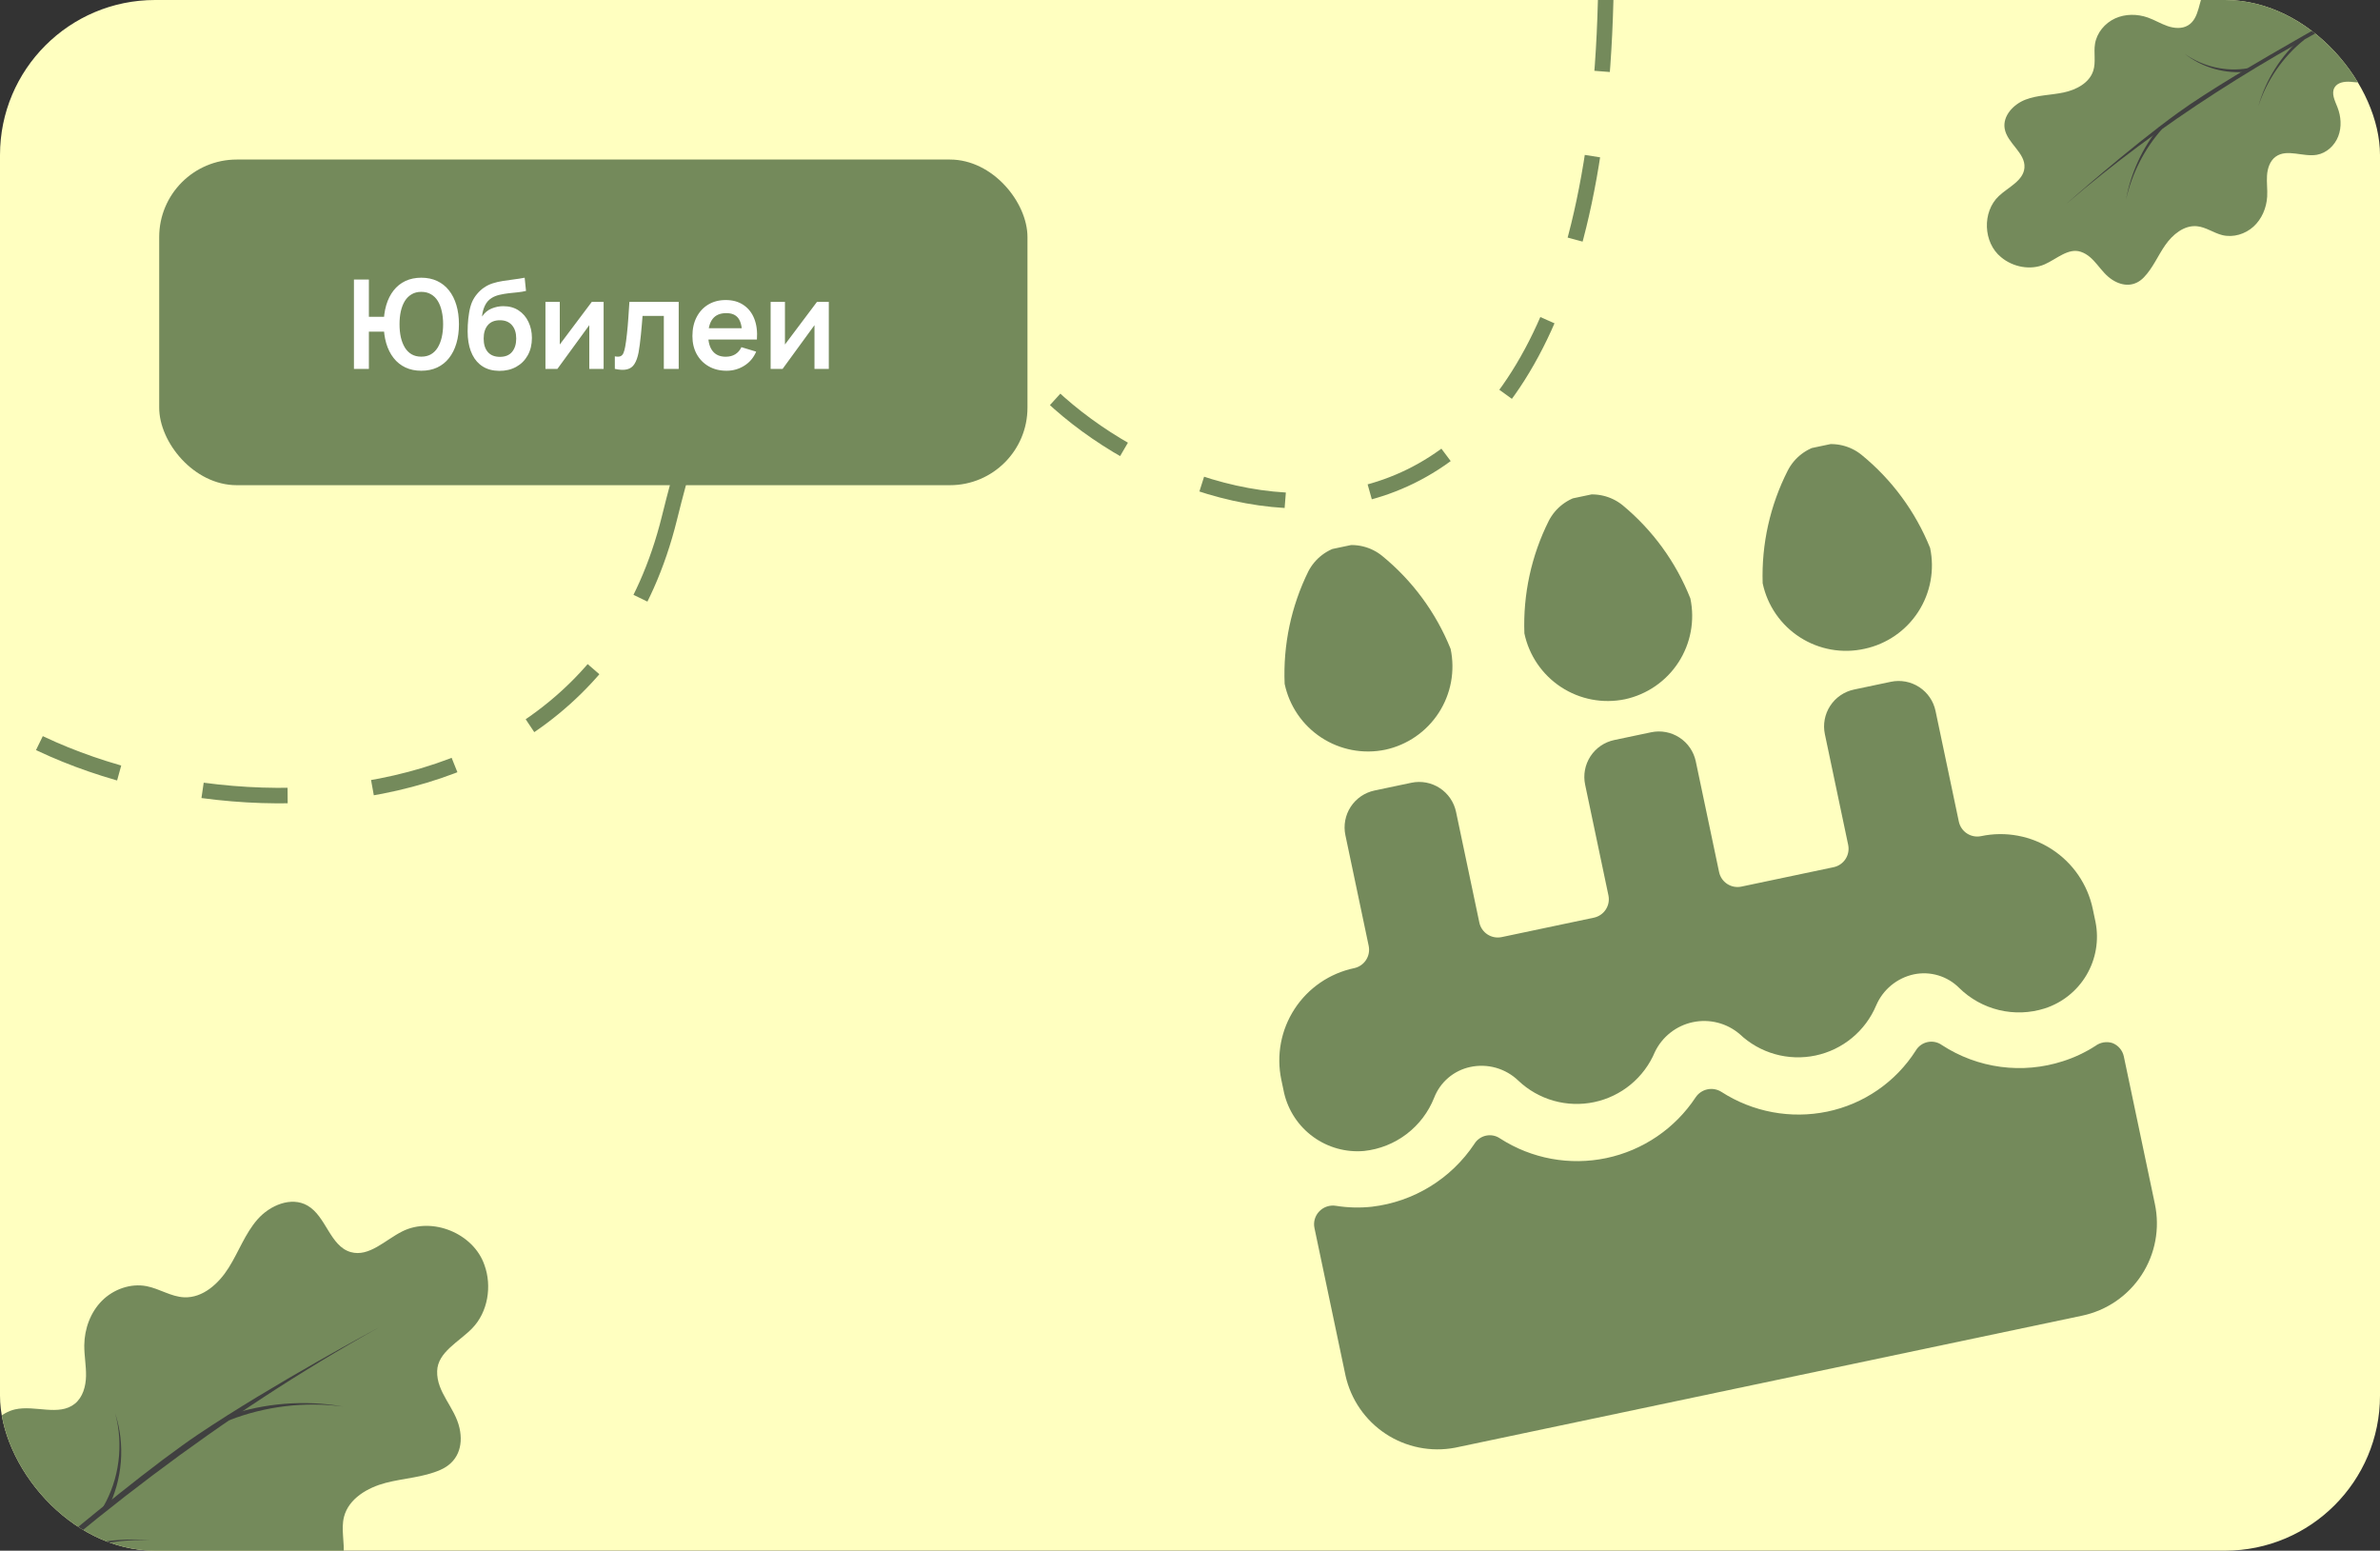 <svg width="307" height="200" viewBox="0 0 307 200" fill="none" xmlns="http://www.w3.org/2000/svg">
<rect x="0" y="0" width="307" height="200" fill="#333333" stroke="none"/>
<g clip-path="url(#clip0_1142_7271)">
<rect width="307" height="200" rx="20" fill="#FFFFC0"/>
<path d="M86.346 66.833C74.151 116.219 6.046 106.896 -10.087 84.078L-13 -107.662L205.599 -110.982L207.154 -8.64C208.647 89.657 146.956 67.803 131.021 45.924C115.086 24.046 98.541 17.448 86.346 66.833Z" stroke="#748A5B" stroke-width="2" stroke-dasharray="11 11"/>
<rect x="20.535" y="20.577" width="112" height="42" rx="10" fill="#748A5B"/>
<path d="M45.655 47.577V36.057H47.583V40.857H49.807V42.777H47.583V47.577H45.655ZM54.343 47.817C53.581 47.817 52.898 47.676 52.295 47.393C51.698 47.111 51.191 46.705 50.775 46.177C50.359 45.649 50.042 45.017 49.823 44.281C49.605 43.54 49.495 42.718 49.495 41.817C49.495 40.91 49.605 40.089 49.823 39.353C50.042 38.617 50.359 37.985 50.775 37.457C51.191 36.929 51.698 36.524 52.295 36.241C52.898 35.959 53.581 35.817 54.343 35.817C55.106 35.817 55.788 35.959 56.391 36.241C56.994 36.524 57.503 36.929 57.919 37.457C58.335 37.985 58.653 38.617 58.871 39.353C59.09 40.089 59.199 40.91 59.199 41.817C59.199 42.729 59.09 43.553 58.871 44.289C58.653 45.025 58.335 45.657 57.919 46.185C57.503 46.713 56.994 47.118 56.391 47.401C55.788 47.678 55.106 47.817 54.343 47.817ZM54.343 46.001C54.823 46.001 55.239 45.9 55.591 45.697C55.943 45.489 56.234 45.199 56.463 44.825C56.693 44.447 56.866 44.004 56.983 43.497C57.1 42.985 57.159 42.425 57.159 41.817C57.159 41.209 57.1 40.652 56.983 40.145C56.871 39.633 56.7 39.191 56.471 38.817C56.242 38.444 55.949 38.156 55.591 37.953C55.239 37.745 54.823 37.641 54.343 37.641C53.868 37.641 53.455 37.745 53.103 37.953C52.751 38.156 52.458 38.444 52.223 38.817C51.994 39.191 51.821 39.633 51.703 40.145C51.591 40.652 51.535 41.209 51.535 41.817C51.535 42.425 51.591 42.985 51.703 43.497C51.821 44.004 51.994 44.447 52.223 44.825C52.453 45.199 52.743 45.489 53.095 45.697C53.453 45.9 53.868 46.001 54.343 46.001ZM64.388 47.833C63.566 47.822 62.868 47.639 62.292 47.281C61.716 46.924 61.265 46.42 60.94 45.769C60.614 45.118 60.417 44.35 60.348 43.465C60.316 43.012 60.313 42.505 60.34 41.945C60.366 41.385 60.425 40.839 60.516 40.305C60.606 39.772 60.732 39.319 60.892 38.945C61.057 38.572 61.273 38.228 61.54 37.913C61.806 37.593 62.094 37.327 62.404 37.113C62.756 36.868 63.137 36.678 63.548 36.545C63.964 36.412 64.398 36.31 64.852 36.241C65.305 36.166 65.772 36.1 66.252 36.041C66.732 35.983 67.206 35.908 67.676 35.817L67.852 37.521C67.553 37.596 67.206 37.654 66.812 37.697C66.422 37.734 66.017 37.777 65.596 37.825C65.18 37.873 64.782 37.943 64.404 38.033C64.025 38.124 63.697 38.257 63.42 38.433C63.036 38.668 62.742 39.004 62.54 39.441C62.337 39.879 62.217 40.34 62.18 40.825C62.51 40.334 62.921 39.99 63.412 39.793C63.908 39.59 64.409 39.489 64.916 39.489C65.684 39.489 66.342 39.67 66.892 40.033C67.446 40.396 67.87 40.889 68.164 41.513C68.462 42.132 68.612 42.822 68.612 43.585C68.612 44.438 68.433 45.185 68.076 45.825C67.718 46.465 67.222 46.961 66.588 47.313C65.953 47.665 65.22 47.839 64.388 47.833ZM64.484 46.025C65.177 46.025 65.7 45.812 66.052 45.385C66.409 44.953 66.588 44.38 66.588 43.665C66.588 42.934 66.404 42.358 66.036 41.937C65.673 41.516 65.156 41.305 64.484 41.305C63.801 41.305 63.281 41.516 62.924 41.937C62.566 42.358 62.388 42.934 62.388 43.665C62.388 44.412 62.569 44.993 62.932 45.409C63.294 45.82 63.812 46.025 64.484 46.025ZM77.862 38.937V47.577H76.014V41.937L71.902 47.577H70.358V38.937H72.206V44.433L76.334 38.937H77.862ZM79.308 47.577V45.961C79.623 46.02 79.866 46.014 80.036 45.945C80.207 45.87 80.335 45.732 80.42 45.529C80.506 45.327 80.58 45.057 80.644 44.721C80.73 44.246 80.804 43.7 80.868 43.081C80.938 42.462 80.996 41.801 81.044 41.097C81.098 40.393 81.146 39.673 81.188 38.937H87.548V47.577H85.628V40.745H82.884C82.858 41.092 82.826 41.481 82.788 41.913C82.751 42.34 82.711 42.772 82.668 43.209C82.626 43.647 82.578 44.062 82.524 44.457C82.476 44.846 82.426 45.18 82.372 45.457C82.25 46.081 82.074 46.575 81.844 46.937C81.62 47.3 81.306 47.532 80.9 47.633C80.495 47.74 79.964 47.721 79.308 47.577ZM93.724 47.817C92.849 47.817 92.081 47.628 91.42 47.249C90.758 46.87 90.241 46.345 89.868 45.673C89.5 45.001 89.316 44.228 89.316 43.353C89.316 42.409 89.497 41.59 89.86 40.897C90.222 40.199 90.726 39.657 91.372 39.273C92.017 38.889 92.764 38.697 93.612 38.697C94.508 38.697 95.268 38.908 95.892 39.329C96.521 39.745 96.988 40.334 97.292 41.097C97.596 41.86 97.71 42.758 97.636 43.793H95.724V43.089C95.718 42.151 95.553 41.465 95.228 41.033C94.902 40.601 94.39 40.385 93.692 40.385C92.902 40.385 92.316 40.63 91.932 41.121C91.548 41.606 91.356 42.319 91.356 43.257C91.356 44.132 91.548 44.809 91.932 45.289C92.316 45.769 92.876 46.009 93.612 46.009C94.086 46.009 94.494 45.905 94.836 45.697C95.182 45.484 95.449 45.177 95.636 44.777L97.54 45.353C97.209 46.132 96.697 46.737 96.004 47.169C95.316 47.601 94.556 47.817 93.724 47.817ZM90.748 43.793V42.337H96.692V43.793H90.748ZM106.909 38.937V47.577H105.061V41.937L100.949 47.577H99.405V38.937H101.253V44.433L105.381 38.937H106.909Z" fill="white"/>
<g clip-path="url(#clip1_1142_7271)">
<path d="M178.677 96.698C181.518 96.087 184.001 94.376 185.582 91.938C187.164 89.501 187.716 86.536 187.118 83.692C185.23 79.011 182.191 74.882 178.281 71.691C177.556 71.105 176.711 70.689 175.806 70.471C174.901 70.254 173.958 70.24 173.047 70.432C172.136 70.624 171.279 71.016 170.538 71.58C169.798 72.144 169.192 72.867 168.765 73.694C166.547 78.197 165.495 83.185 165.708 88.2C166.307 91.043 168.007 93.534 170.438 95.127C172.868 96.719 175.831 97.284 178.677 96.698Z" fill="#748A5B"/>
<path d="M240.527 83.676C243.367 83.065 245.85 81.354 247.432 78.916C249.014 76.479 249.566 73.514 248.967 70.67C247.08 65.989 244.04 61.861 240.13 58.669C239.406 58.083 238.561 57.667 237.656 57.449C236.75 57.232 235.808 57.218 234.897 57.41C233.986 57.602 233.129 57.994 232.388 58.558C231.648 59.123 231.042 59.844 230.615 60.672C228.324 65.169 227.207 70.173 227.368 75.218C227.667 76.642 228.247 77.993 229.073 79.191C229.899 80.389 230.954 81.411 232.179 82.198C233.403 82.985 234.771 83.521 236.204 83.775C237.637 84.029 239.107 83.995 240.527 83.676Z" fill="#748A5B"/>
<path d="M209.602 90.188C212.442 89.576 214.925 87.865 216.507 85.427C218.089 82.99 218.641 80.025 218.042 77.181C216.185 72.503 213.178 68.369 209.301 65.16C208.576 64.575 207.731 64.158 206.826 63.941C205.92 63.723 204.978 63.709 204.067 63.901C203.156 64.093 202.299 64.485 201.558 65.049C200.818 65.614 200.212 66.336 199.785 67.163C197.531 71.663 196.446 76.659 196.633 81.689C197.232 84.533 198.932 87.023 201.363 88.616C203.793 90.209 206.755 90.774 209.602 90.188Z" fill="#748A5B"/>
<path d="M255.551 107.84C254.92 107.973 254.263 107.85 253.723 107.498C253.183 107.146 252.805 106.593 252.672 105.962L249.667 91.689C249.401 90.427 248.645 89.323 247.565 88.619C246.485 87.914 245.169 87.668 243.907 87.933L239.15 88.935C237.888 89.201 236.783 89.957 236.079 91.037C235.374 92.117 235.128 93.433 235.394 94.695L238.399 108.967C238.531 109.598 238.408 110.256 238.056 110.796C237.704 111.336 237.152 111.714 236.521 111.847L224.626 114.351C223.996 114.484 223.338 114.361 222.798 114.009C222.258 113.657 221.88 113.104 221.747 112.473L218.742 98.2C218.476 96.939 217.72 95.834 216.64 95.13C215.56 94.425 214.244 94.179 212.982 94.445L208.225 95.446C206.963 95.712 205.858 96.468 205.154 97.548C204.449 98.628 204.203 99.944 204.469 101.206L207.474 115.479C207.607 116.109 207.483 116.767 207.131 117.307C206.779 117.847 206.227 118.225 205.596 118.358L193.702 120.863C193.071 120.995 192.413 120.872 191.873 120.52C191.333 120.168 190.955 119.615 190.822 118.985L187.817 104.712C187.551 103.45 186.795 102.345 185.715 101.641C184.635 100.936 183.319 100.69 182.057 100.956L177.3 101.957C176.038 102.223 174.933 102.979 174.229 104.059C173.525 105.139 173.278 106.455 173.544 107.717L176.549 121.99C176.682 122.621 176.558 123.278 176.206 123.818C175.854 124.359 175.302 124.737 174.671 124.869C171.516 125.534 168.755 127.424 166.994 130.124C165.233 132.824 164.617 136.113 165.281 139.268L165.642 140.981C166.176 143.258 167.513 145.267 169.408 146.638C171.302 148.009 173.628 148.652 175.958 148.447C177.948 148.233 179.84 147.48 181.433 146.269C183.026 145.058 184.257 143.436 184.995 141.576C185.379 140.585 186.004 139.704 186.812 139.013C187.621 138.323 188.588 137.844 189.628 137.62C190.732 137.377 191.88 137.412 192.967 137.72C194.055 138.029 195.05 138.601 195.863 139.387C197.148 140.603 198.708 141.489 200.41 141.97C202.112 142.45 203.905 142.511 205.636 142.146C207.366 141.782 208.983 141.003 210.347 139.877C211.71 138.751 212.781 137.311 213.466 135.681C213.934 134.707 214.619 133.853 215.47 133.185C216.32 132.518 217.312 132.055 218.37 131.832C219.428 131.61 220.522 131.633 221.569 131.901C222.617 132.169 223.588 132.674 224.409 133.377C225.694 134.593 227.254 135.479 228.956 135.959C230.658 136.44 232.451 136.5 234.182 136.136C235.912 135.772 237.529 134.993 238.893 133.867C240.256 132.741 241.327 131.301 242.012 129.671C242.444 128.662 243.112 127.772 243.959 127.074C244.807 126.377 245.809 125.894 246.883 125.664C247.924 125.45 249.003 125.498 250.021 125.804C251.04 126.11 251.966 126.664 252.717 127.417C254.142 128.821 255.924 129.809 257.869 130.275C259.815 130.741 261.851 130.667 263.758 130.061C266.02 129.33 267.937 127.795 269.144 125.746C270.352 123.697 270.767 121.277 270.31 118.943L269.95 117.23C269.286 114.076 267.396 111.314 264.695 109.553C261.995 107.792 258.706 107.176 255.551 107.84Z" fill="#748A5B"/>
<path d="M270.291 134.896C268.983 135.739 267.569 136.404 266.086 136.875C263.496 137.71 260.752 137.957 258.054 137.596C255.357 137.236 252.774 136.278 250.494 134.792C250.23 134.601 249.93 134.468 249.612 134.401C249.294 134.334 248.965 134.334 248.647 134.401C248.329 134.468 248.029 134.6 247.765 134.79C247.501 134.98 247.28 135.223 247.116 135.503C245.835 137.509 244.165 139.239 242.205 140.59C240.246 141.941 238.035 142.887 235.705 143.371C230.997 144.347 226.094 143.434 222.053 140.829C221.516 140.487 220.867 140.369 220.244 140.5C219.622 140.631 219.075 141.001 218.722 141.531C216.063 145.555 211.925 148.37 207.205 149.364C202.485 150.358 197.563 149.451 193.507 146.84C193.245 146.657 192.949 146.53 192.637 146.466C192.324 146.403 192.002 146.404 191.69 146.469C191.378 146.535 191.082 146.664 190.822 146.848C190.562 147.033 190.342 147.268 190.176 147.541C188.693 149.765 186.744 151.641 184.465 153.039C182.186 154.436 179.63 155.323 176.975 155.637C175.428 155.804 173.866 155.766 172.33 155.522C171.944 155.457 171.547 155.487 171.175 155.609C170.803 155.73 170.465 155.94 170.192 156.22C169.914 156.501 169.711 156.846 169.599 157.225C169.488 157.604 169.473 158.005 169.556 158.391L173.562 177.422C174.249 180.503 176.108 183.196 178.745 184.932C181.383 186.667 184.591 187.308 187.693 186.719L268.573 169.69C270.135 169.361 271.617 168.728 272.935 167.826C274.252 166.925 275.378 165.773 276.25 164.436C277.122 163.099 277.722 161.603 278.016 160.034C278.31 158.465 278.292 156.854 277.963 155.292L273.957 136.261C273.876 135.874 273.701 135.514 273.446 135.212C273.192 134.91 272.866 134.676 272.499 134.531C272.129 134.41 271.735 134.381 271.35 134.444C270.966 134.508 270.602 134.663 270.291 134.896Z" fill="#748A5B"/>
</g>
<g clip-path="url(#clip2_1142_7271)">
<path d="M34.641 206.042C33.37 205.659 32.19 205.008 30.914 204.639C29.639 204.266 28.174 204.207 27.07 204.944C24.876 206.406 25.389 209.799 24.06 212.077C23.129 213.674 21.26 214.614 19.409 214.635C17.558 214.656 15.757 213.842 14.376 212.614C13.401 211.747 12.354 210.584 11.073 210.831C9.978 211.037 9.358 212.201 9.055 213.274C8.752 214.346 8.568 215.536 7.769 216.313C6.482 217.571 4.305 217.095 2.768 216.157C1.231 215.218 -0.143 213.888 -1.907 213.541C-2.948 213.336 -4.032 213.505 -5.086 213.39C-6.141 213.275 -7.874 214.034 -8.191 213.024C-8.73 212.359 -8.22 210.058 -8.049 209.188C-7.845 208.146 -7.357 207.165 -7.242 206.11C-7.044 204.324 -7.903 202.611 -8.335 200.869C-8.767 199.126 -8.571 196.907 -6.985 196.054C-6.005 195.523 -4.816 195.707 -3.697 195.737C-2.585 195.771 -1.289 195.525 -0.758 194.541C-0.143 193.391 -0.937 192.044 -1.473 190.853C-2.232 189.167 -2.468 187.206 -1.892 185.448C-1.316 183.69 0.139 182.188 1.943 181.776C4.512 181.192 7.601 182.698 9.653 181.044C10.689 180.212 11.072 178.794 11.097 177.465C11.122 176.136 10.857 174.818 10.871 173.49C10.896 171.383 11.667 169.259 13.15 167.767C14.638 166.276 16.852 165.484 18.921 165.888C20.572 166.21 22.063 167.244 23.742 167.319C26.16 167.433 28.224 165.548 29.506 163.495C30.791 161.448 31.62 159.097 33.214 157.275C34.809 155.453 37.567 154.282 39.665 155.49C42.081 156.878 42.565 160.732 45.247 161.49C47.613 162.157 49.684 159.924 51.882 158.824C55.75 156.881 61.09 159.069 62.49 163.16C63.475 165.864 62.946 169.215 60.921 171.306C59.208 173.074 56.459 174.378 56.389 176.837C56.308 179.621 58.674 181.474 59.276 184.196C59.797 186.557 59.023 188.607 56.803 189.58C54.588 190.555 52.1 190.643 49.757 191.252C47.418 191.864 44.997 193.268 44.382 195.604C43.953 197.231 44.488 198.96 44.304 200.635C44.07 202.728 42.651 204.606 40.782 205.577C38.913 206.549 36.656 206.648 34.637 206.04L34.641 206.042Z" fill="#748A5B"/>
<path d="M13.859 194.667C15.824 190.848 16.172 186.29 14.858 182.289C15.97 186.35 15.375 190.798 13.303 194.367L13.853 194.67L13.859 194.667Z" fill="#404040"/>
<path d="M-8.167 213.872C10.227 196.638 28.559 182.517 48.907 171.192C48.907 171.192 35.205 178.517 25.6 184.976C14.443 192.478 -9.172 213.361 -9.172 213.361L-8.162 213.874L-8.167 213.872Z" fill="#404040"/>
<path d="M29.588 183.167C34.203 181.371 39.297 180.752 44.257 181.408C39.328 180.543 34.16 180.939 29.371 182.575L29.588 183.167Z" fill="#404040"/>
<path d="M4.656 202.41C9.021 199.77 14.199 198.432 19.355 198.644C14.21 198.222 8.917 199.345 4.341 201.864L4.656 202.41Z" fill="#404040"/>
</g>
<g clip-path="url(#clip3_1142_7271)">
<path d="M292.447 25.365C292.502 24.453 292.362 23.535 292.427 22.623C292.488 21.711 292.799 20.75 293.537 20.212C295.004 19.142 297.074 20.28 298.863 19.963C300.116 19.741 301.167 18.756 301.621 17.565C302.075 16.374 301.976 15.017 301.511 13.832C301.183 12.996 300.681 12.044 301.144 11.275C301.538 10.616 302.438 10.492 303.203 10.551C303.968 10.61 304.78 10.774 305.473 10.443C306.591 9.91 306.801 8.39 306.56 7.174C306.319 5.958 305.787 4.754 305.981 3.532C306.097 2.81 306.463 2.15 306.64 1.441C306.817 0.732 307.719 -0.207 307.141 -0.652C306.84 -1.158 305.232 -1.376 304.629 -1.473C303.907 -1.588 303.157 -1.506 302.448 -1.683C301.247 -1.979 300.345 -2.942 299.322 -3.635C298.298 -4.329 296.817 -4.729 295.889 -3.907C295.313 -3.4 295.149 -2.588 294.903 -1.858C294.66 -1.131 294.193 -0.352 293.431 -0.243C292.542 -0.119 291.86 -0.952 291.218 -1.582C290.309 -2.473 289.098 -3.092 287.825 -3.138C286.552 -3.183 285.236 -2.601 284.541 -1.533C283.552 -0.011 283.791 2.343 282.234 3.275C281.451 3.747 280.443 3.657 279.579 3.357C278.714 3.058 277.925 2.573 277.064 2.267C275.696 1.782 274.141 1.775 272.824 2.379C271.507 2.986 270.468 4.228 270.238 5.661C270.053 6.805 270.367 8.014 270.016 9.116C269.515 10.706 267.806 11.591 266.175 11.932C264.546 12.276 262.831 12.253 261.274 12.85C259.718 13.447 258.305 14.951 258.587 16.593C258.91 18.485 261.285 19.714 261.137 21.627C261.006 23.314 259.07 24.121 257.837 25.28C255.662 27.318 255.806 31.289 258.117 33.166C259.63 34.445 261.921 34.9 263.754 34.088C265.303 33.402 266.8 31.936 268.405 32.475C270.224 33.085 270.858 35.054 272.474 36.09C273.876 36.988 275.384 36.975 276.541 35.772C277.698 34.573 278.346 32.986 279.297 31.616C280.248 30.251 281.731 29.02 283.386 29.178C284.54 29.287 285.53 30.044 286.656 30.324C288.064 30.67 289.615 30.2 290.687 29.223C291.759 28.246 292.36 26.811 292.447 25.362L292.447 25.365Z" fill="#748A5B"/>
<path d="M290.037 9.232C287.103 9.594 284.075 8.735 281.802 6.935C284.162 8.619 287.177 9.292 289.976 8.801L290.041 9.229L290.037 9.232Z" fill="#404040"/>
<path d="M307.684 -0.435C292.174 7.354 278.692 15.842 266.536 26.298C266.536 26.298 274.527 19.186 280.984 14.515C288.484 9.089 307.592 -1.206 307.592 -1.206L307.684 -0.431L307.684 -0.435Z" fill="#404040"/>
<path d="M278.867 16.662C276.609 19.217 274.999 22.361 274.243 25.723C274.856 22.331 276.341 19.086 278.536 16.381L278.867 16.662Z" fill="#404040"/>
<path d="M297.229 5.126C294.486 7.319 292.39 10.347 291.301 13.729C292.251 10.304 294.236 7.151 296.951 4.793L297.229 5.126Z" fill="#404040"/>
</g>
</g>
<defs>
<clipPath id="clip0_1142_7271">
<rect width="307" height="200" rx="20" fill="white"/>
</clipPath>
<clipPath id="clip1_1142_7271">
<rect width="116.688" height="116.688" fill="white" transform="translate(147 76.041) rotate(-11.89)"/>
</clipPath>
<clipPath id="clip2_1142_7271">
<rect width="61" height="72.815" fill="white" transform="matrix(-0.952 -0.306 -0.306 0.952 67.366 161.678)"/>
</clipPath>
<clipPath id="clip3_1142_7271">
<rect width="42" height="50.135" fill="white" transform="translate(256 35.964) rotate(-87.631)"/>
</clipPath>
</defs>
</svg>
